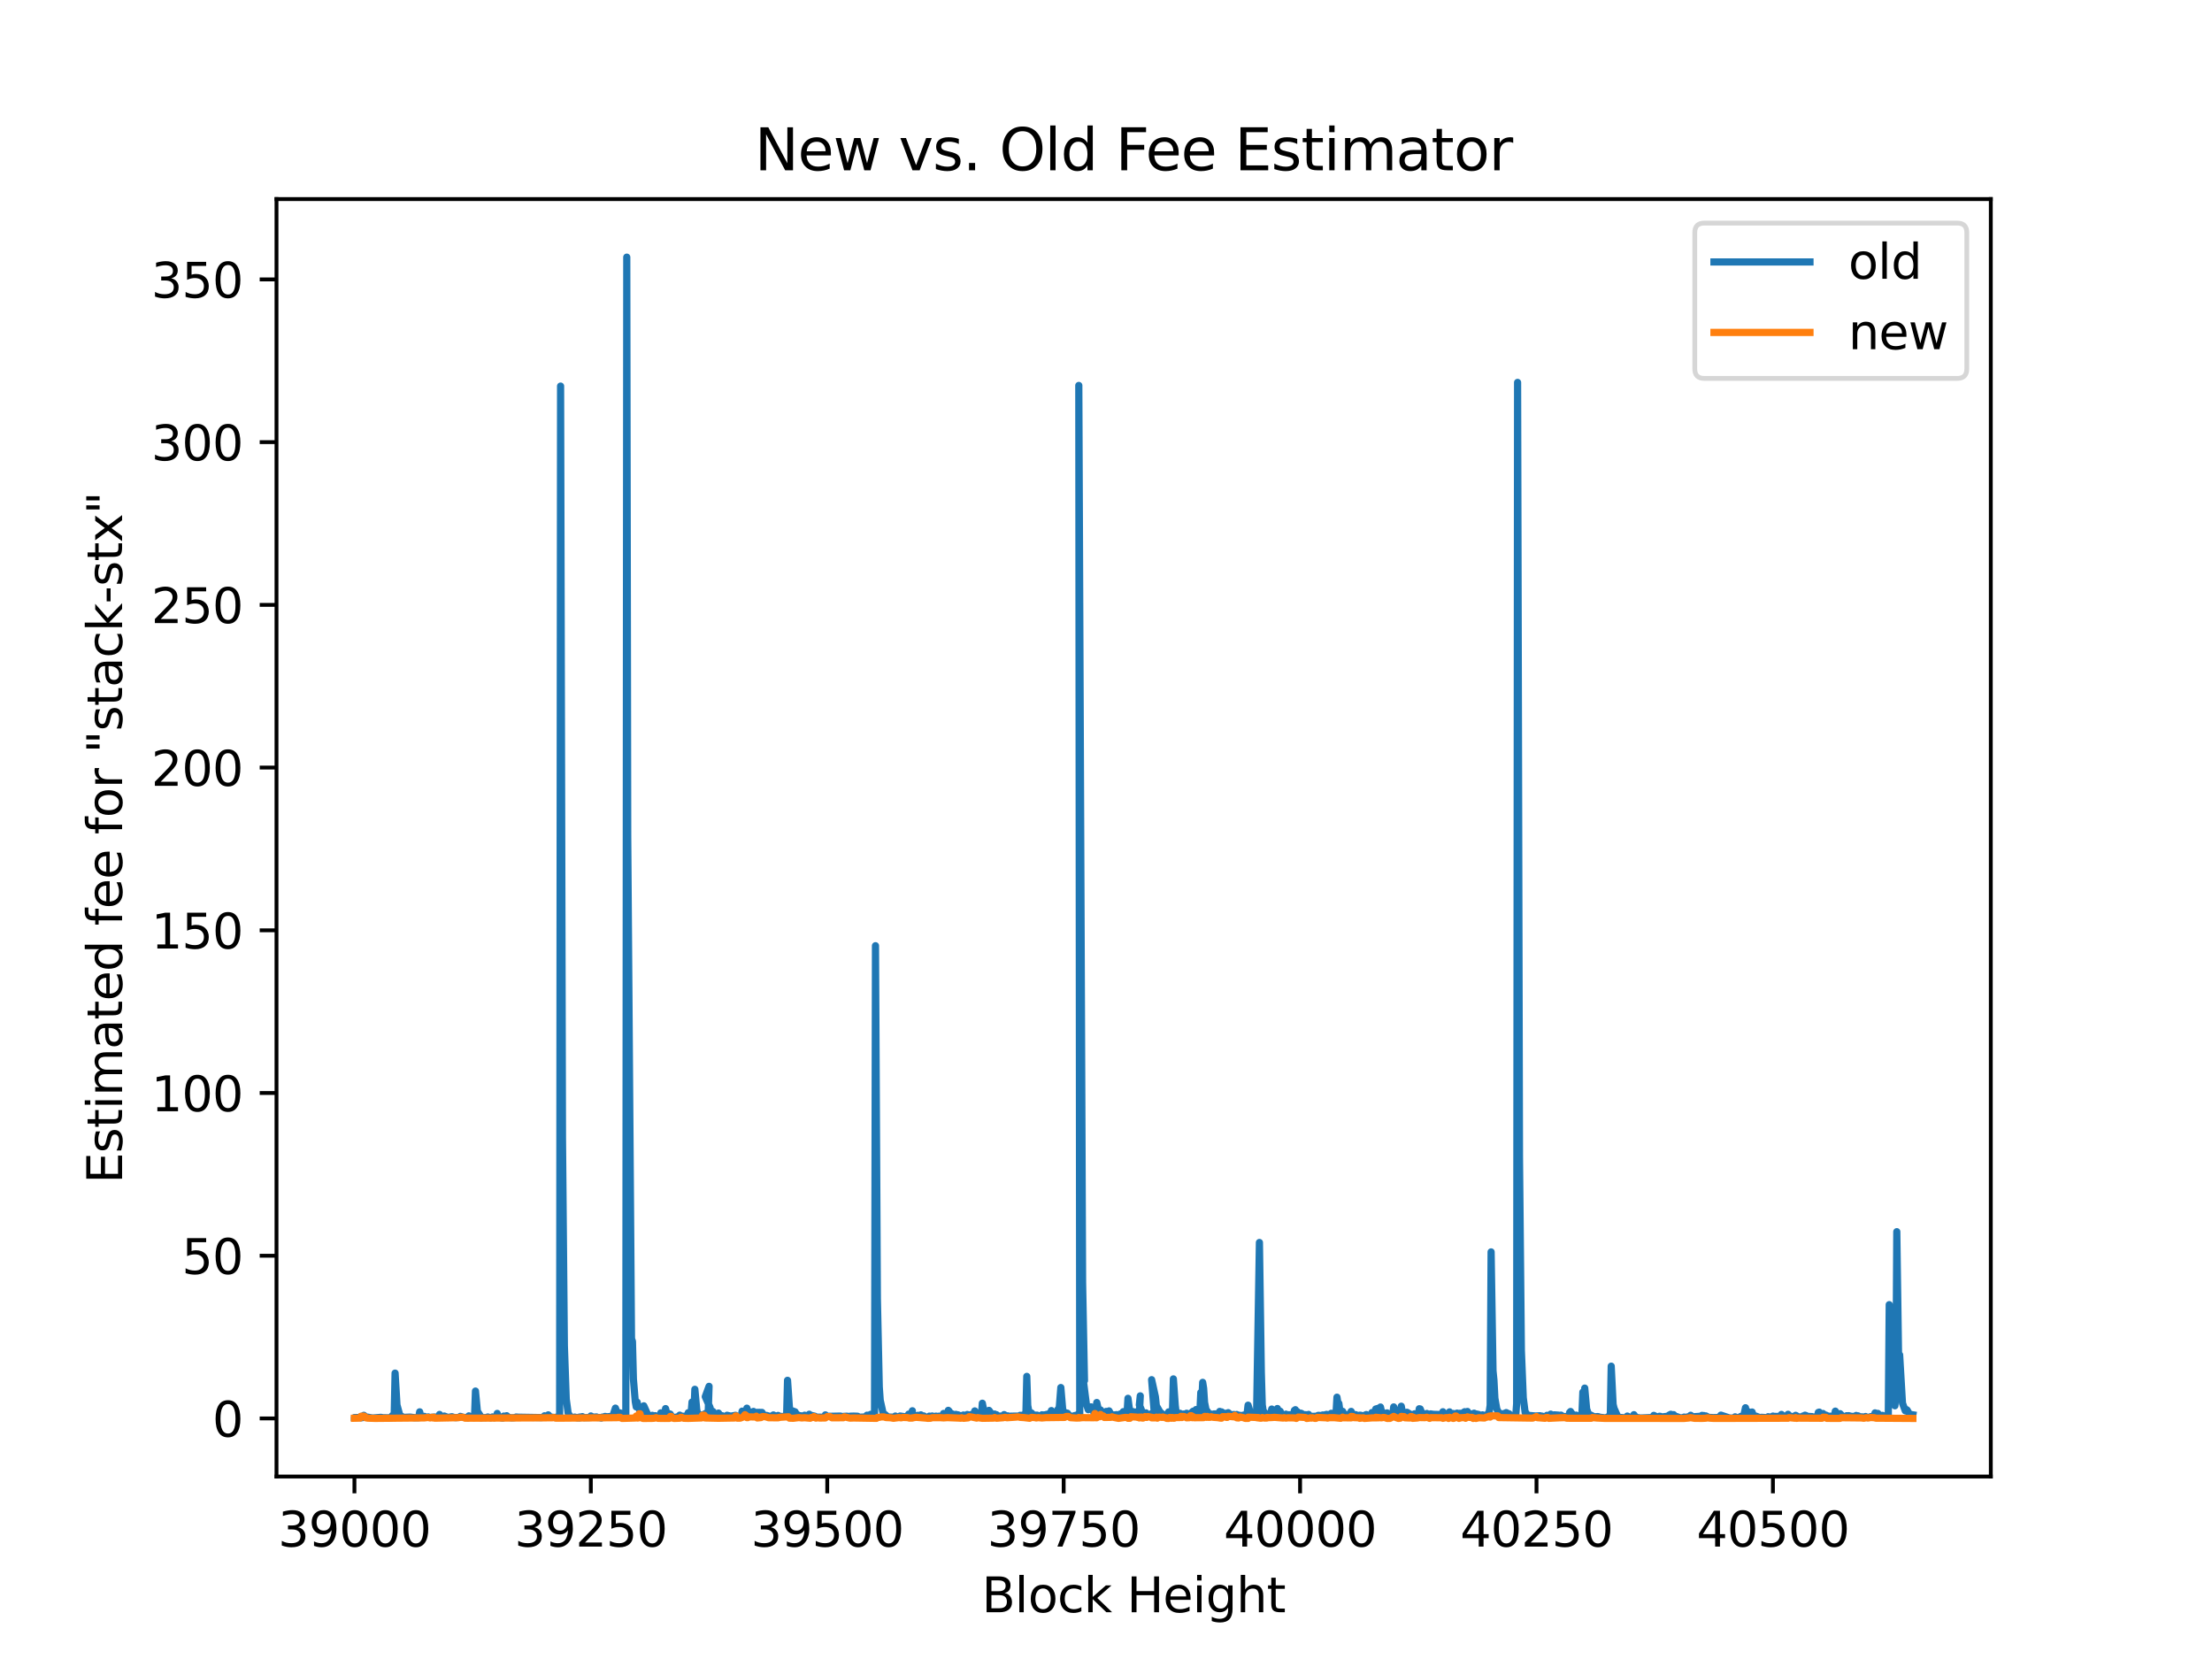 <?xml version="1.0" encoding="utf-8" standalone="no"?>
<!DOCTYPE svg PUBLIC "-//W3C//DTD SVG 1.1//EN"
  "http://www.w3.org/Graphics/SVG/1.1/DTD/svg11.dtd">
<svg height="345.6pt" version="1.1" viewBox="0 0 460.8 345.6" width="460.8pt" xmlns="http://www.w3.org/2000/svg" xmlns:xlink="http://www.w3.org/1999/xlink">
 <defs>
  <style type="text/css">*{stroke-linecap:butt;stroke-linejoin:round;}</style>
 </defs>
 <g id="figure_1">
  <g id="patch_1">
   <path d="M 0 345.6 
L 460.8 345.6 
L 460.8 0 
L 0 0 
z
" style="fill:#ffffff;"/>
  </g>
  <g id="axes_1">
   <g id="patch_2">
    <path d="M 57.6 307.584 
L 414.72 307.584 
L 414.72 41.472 
L 57.6 41.472 
z
" style="fill:#ffffff;"/>
   </g>
   <g id="matplotlib.axis_1">
    <g id="xtick_1">
     <g id="line2d_1">
      <defs>
       <path d="M 0 0 
L 0 3.5 
" id="md1462bf2f8" style="stroke:#000000;stroke-width:0.8;"/>
      </defs>
      <g>
       <use style="stroke:#000000;stroke-width:0.8;" x="73.833" xlink:href="#md1462bf2f8" y="307.584"/>
      </g>
     </g>
     <g id="text_1">
      <!-- 39000 -->
      <g transform="translate(57.926 322.182)scale(0.1 -0.1)">
       <defs>
        <path d="M 2597 2516 
Q 3050 2419 3304 2112 
Q 3559 1806 3559 1356 
Q 3559 666 3084 287 
Q 2609 -91 1734 -91 
Q 1441 -91 1130 -33 
Q 819 25 488 141 
L 488 750 
Q 750 597 1062 519 
Q 1375 441 1716 441 
Q 2309 441 2620 675 
Q 2931 909 2931 1356 
Q 2931 1769 2642 2001 
Q 2353 2234 1838 2234 
L 1294 2234 
L 1294 2753 
L 1863 2753 
Q 2328 2753 2575 2939 
Q 2822 3125 2822 3475 
Q 2822 3834 2567 4026 
Q 2313 4219 1838 4219 
Q 1578 4219 1281 4162 
Q 984 4106 628 3988 
L 628 4550 
Q 988 4650 1302 4700 
Q 1616 4750 1894 4750 
Q 2613 4750 3031 4423 
Q 3450 4097 3450 3541 
Q 3450 3153 3228 2886 
Q 3006 2619 2597 2516 
z
" id="DejaVuSans-33" transform="scale(0.016)"/>
        <path d="M 703 97 
L 703 672 
Q 941 559 1184 500 
Q 1428 441 1663 441 
Q 2288 441 2617 861 
Q 2947 1281 2994 2138 
Q 2813 1869 2534 1725 
Q 2256 1581 1919 1581 
Q 1219 1581 811 2004 
Q 403 2428 403 3163 
Q 403 3881 828 4315 
Q 1253 4750 1959 4750 
Q 2769 4750 3195 4129 
Q 3622 3509 3622 2328 
Q 3622 1225 3098 567 
Q 2575 -91 1691 -91 
Q 1453 -91 1209 -44 
Q 966 3 703 97 
z
M 1959 2075 
Q 2384 2075 2632 2365 
Q 2881 2656 2881 3163 
Q 2881 3666 2632 3958 
Q 2384 4250 1959 4250 
Q 1534 4250 1286 3958 
Q 1038 3666 1038 3163 
Q 1038 2656 1286 2365 
Q 1534 2075 1959 2075 
z
" id="DejaVuSans-39" transform="scale(0.016)"/>
        <path d="M 2034 4250 
Q 1547 4250 1301 3770 
Q 1056 3291 1056 2328 
Q 1056 1369 1301 889 
Q 1547 409 2034 409 
Q 2525 409 2770 889 
Q 3016 1369 3016 2328 
Q 3016 3291 2770 3770 
Q 2525 4250 2034 4250 
z
M 2034 4750 
Q 2819 4750 3233 4129 
Q 3647 3509 3647 2328 
Q 3647 1150 3233 529 
Q 2819 -91 2034 -91 
Q 1250 -91 836 529 
Q 422 1150 422 2328 
Q 422 3509 836 4129 
Q 1250 4750 2034 4750 
z
" id="DejaVuSans-30" transform="scale(0.016)"/>
       </defs>
       <use xlink:href="#DejaVuSans-33"/>
       <use x="63.623" xlink:href="#DejaVuSans-39"/>
       <use x="127.246" xlink:href="#DejaVuSans-30"/>
       <use x="190.869" xlink:href="#DejaVuSans-30"/>
       <use x="254.492" xlink:href="#DejaVuSans-30"/>
      </g>
     </g>
    </g>
    <g id="xtick_2">
     <g id="line2d_2">
      <g>
       <use style="stroke:#000000;stroke-width:0.8;" x="123.083" xlink:href="#md1462bf2f8" y="307.584"/>
      </g>
     </g>
     <g id="text_2">
      <!-- 39250 -->
      <g transform="translate(107.176 322.182)scale(0.1 -0.1)">
       <defs>
        <path d="M 1228 531 
L 3431 531 
L 3431 0 
L 469 0 
L 469 531 
Q 828 903 1448 1529 
Q 2069 2156 2228 2338 
Q 2531 2678 2651 2914 
Q 2772 3150 2772 3378 
Q 2772 3750 2511 3984 
Q 2250 4219 1831 4219 
Q 1534 4219 1204 4116 
Q 875 4013 500 3803 
L 500 4441 
Q 881 4594 1212 4672 
Q 1544 4750 1819 4750 
Q 2544 4750 2975 4387 
Q 3406 4025 3406 3419 
Q 3406 3131 3298 2873 
Q 3191 2616 2906 2266 
Q 2828 2175 2409 1742 
Q 1991 1309 1228 531 
z
" id="DejaVuSans-32" transform="scale(0.016)"/>
        <path d="M 691 4666 
L 3169 4666 
L 3169 4134 
L 1269 4134 
L 1269 2991 
Q 1406 3038 1543 3061 
Q 1681 3084 1819 3084 
Q 2600 3084 3056 2656 
Q 3513 2228 3513 1497 
Q 3513 744 3044 326 
Q 2575 -91 1722 -91 
Q 1428 -91 1123 -41 
Q 819 9 494 109 
L 494 744 
Q 775 591 1075 516 
Q 1375 441 1709 441 
Q 2250 441 2565 725 
Q 2881 1009 2881 1497 
Q 2881 1984 2565 2268 
Q 2250 2553 1709 2553 
Q 1456 2553 1204 2497 
Q 953 2441 691 2322 
L 691 4666 
z
" id="DejaVuSans-35" transform="scale(0.016)"/>
       </defs>
       <use xlink:href="#DejaVuSans-33"/>
       <use x="63.623" xlink:href="#DejaVuSans-39"/>
       <use x="127.246" xlink:href="#DejaVuSans-32"/>
       <use x="190.869" xlink:href="#DejaVuSans-35"/>
       <use x="254.492" xlink:href="#DejaVuSans-30"/>
      </g>
     </g>
    </g>
    <g id="xtick_3">
     <g id="line2d_3">
      <g>
       <use style="stroke:#000000;stroke-width:0.8;" x="172.332" xlink:href="#md1462bf2f8" y="307.584"/>
      </g>
     </g>
     <g id="text_3">
      <!-- 39500 -->
      <g transform="translate(156.426 322.182)scale(0.1 -0.1)">
       <use xlink:href="#DejaVuSans-33"/>
       <use x="63.623" xlink:href="#DejaVuSans-39"/>
       <use x="127.246" xlink:href="#DejaVuSans-35"/>
       <use x="190.869" xlink:href="#DejaVuSans-30"/>
       <use x="254.492" xlink:href="#DejaVuSans-30"/>
      </g>
     </g>
    </g>
    <g id="xtick_4">
     <g id="line2d_4">
      <g>
       <use style="stroke:#000000;stroke-width:0.8;" x="221.582" xlink:href="#md1462bf2f8" y="307.584"/>
      </g>
     </g>
     <g id="text_4">
      <!-- 39750 -->
      <g transform="translate(205.676 322.182)scale(0.1 -0.1)">
       <defs>
        <path d="M 525 4666 
L 3525 4666 
L 3525 4397 
L 1831 0 
L 1172 0 
L 2766 4134 
L 525 4134 
L 525 4666 
z
" id="DejaVuSans-37" transform="scale(0.016)"/>
       </defs>
       <use xlink:href="#DejaVuSans-33"/>
       <use x="63.623" xlink:href="#DejaVuSans-39"/>
       <use x="127.246" xlink:href="#DejaVuSans-37"/>
       <use x="190.869" xlink:href="#DejaVuSans-35"/>
       <use x="254.492" xlink:href="#DejaVuSans-30"/>
      </g>
     </g>
    </g>
    <g id="xtick_5">
     <g id="line2d_5">
      <g>
       <use style="stroke:#000000;stroke-width:0.8;" x="270.832" xlink:href="#md1462bf2f8" y="307.584"/>
      </g>
     </g>
     <g id="text_5">
      <!-- 40000 -->
      <g transform="translate(254.926 322.182)scale(0.1 -0.1)">
       <defs>
        <path d="M 2419 4116 
L 825 1625 
L 2419 1625 
L 2419 4116 
z
M 2253 4666 
L 3047 4666 
L 3047 1625 
L 3713 1625 
L 3713 1100 
L 3047 1100 
L 3047 0 
L 2419 0 
L 2419 1100 
L 313 1100 
L 313 1709 
L 2253 4666 
z
" id="DejaVuSans-34" transform="scale(0.016)"/>
       </defs>
       <use xlink:href="#DejaVuSans-34"/>
       <use x="63.623" xlink:href="#DejaVuSans-30"/>
       <use x="127.246" xlink:href="#DejaVuSans-30"/>
       <use x="190.869" xlink:href="#DejaVuSans-30"/>
       <use x="254.492" xlink:href="#DejaVuSans-30"/>
      </g>
     </g>
    </g>
    <g id="xtick_6">
     <g id="line2d_6">
      <g>
       <use style="stroke:#000000;stroke-width:0.8;" x="320.082" xlink:href="#md1462bf2f8" y="307.584"/>
      </g>
     </g>
     <g id="text_6">
      <!-- 40250 -->
      <g transform="translate(304.175 322.182)scale(0.1 -0.1)">
       <use xlink:href="#DejaVuSans-34"/>
       <use x="63.623" xlink:href="#DejaVuSans-30"/>
       <use x="127.246" xlink:href="#DejaVuSans-32"/>
       <use x="190.869" xlink:href="#DejaVuSans-35"/>
       <use x="254.492" xlink:href="#DejaVuSans-30"/>
      </g>
     </g>
    </g>
    <g id="xtick_7">
     <g id="line2d_7">
      <g>
       <use style="stroke:#000000;stroke-width:0.8;" x="369.331" xlink:href="#md1462bf2f8" y="307.584"/>
      </g>
     </g>
     <g id="text_7">
      <!-- 40500 -->
      <g transform="translate(353.425 322.182)scale(0.1 -0.1)">
       <use xlink:href="#DejaVuSans-34"/>
       <use x="63.623" xlink:href="#DejaVuSans-30"/>
       <use x="127.246" xlink:href="#DejaVuSans-35"/>
       <use x="190.869" xlink:href="#DejaVuSans-30"/>
       <use x="254.492" xlink:href="#DejaVuSans-30"/>
      </g>
     </g>
    </g>
    <g id="text_8">
     <!-- Block Height -->
     <g transform="translate(204.519 335.861)scale(0.1 -0.1)">
      <defs>
       <path d="M 1259 2228 
L 1259 519 
L 2272 519 
Q 2781 519 3026 730 
Q 3272 941 3272 1375 
Q 3272 1813 3026 2020 
Q 2781 2228 2272 2228 
L 1259 2228 
z
M 1259 4147 
L 1259 2741 
L 2194 2741 
Q 2656 2741 2882 2914 
Q 3109 3088 3109 3444 
Q 3109 3797 2882 3972 
Q 2656 4147 2194 4147 
L 1259 4147 
z
M 628 4666 
L 2241 4666 
Q 2963 4666 3353 4366 
Q 3744 4066 3744 3513 
Q 3744 3084 3544 2831 
Q 3344 2578 2956 2516 
Q 3422 2416 3680 2098 
Q 3938 1781 3938 1306 
Q 3938 681 3513 340 
Q 3088 0 2303 0 
L 628 0 
L 628 4666 
z
" id="DejaVuSans-42" transform="scale(0.016)"/>
       <path d="M 603 4863 
L 1178 4863 
L 1178 0 
L 603 0 
L 603 4863 
z
" id="DejaVuSans-6c" transform="scale(0.016)"/>
       <path d="M 1959 3097 
Q 1497 3097 1228 2736 
Q 959 2375 959 1747 
Q 959 1119 1226 758 
Q 1494 397 1959 397 
Q 2419 397 2687 759 
Q 2956 1122 2956 1747 
Q 2956 2369 2687 2733 
Q 2419 3097 1959 3097 
z
M 1959 3584 
Q 2709 3584 3137 3096 
Q 3566 2609 3566 1747 
Q 3566 888 3137 398 
Q 2709 -91 1959 -91 
Q 1206 -91 779 398 
Q 353 888 353 1747 
Q 353 2609 779 3096 
Q 1206 3584 1959 3584 
z
" id="DejaVuSans-6f" transform="scale(0.016)"/>
       <path d="M 3122 3366 
L 3122 2828 
Q 2878 2963 2633 3030 
Q 2388 3097 2138 3097 
Q 1578 3097 1268 2742 
Q 959 2388 959 1747 
Q 959 1106 1268 751 
Q 1578 397 2138 397 
Q 2388 397 2633 464 
Q 2878 531 3122 666 
L 3122 134 
Q 2881 22 2623 -34 
Q 2366 -91 2075 -91 
Q 1284 -91 818 406 
Q 353 903 353 1747 
Q 353 2603 823 3093 
Q 1294 3584 2113 3584 
Q 2378 3584 2631 3529 
Q 2884 3475 3122 3366 
z
" id="DejaVuSans-63" transform="scale(0.016)"/>
       <path d="M 581 4863 
L 1159 4863 
L 1159 1991 
L 2875 3500 
L 3609 3500 
L 1753 1863 
L 3688 0 
L 2938 0 
L 1159 1709 
L 1159 0 
L 581 0 
L 581 4863 
z
" id="DejaVuSans-6b" transform="scale(0.016)"/>
       <path id="DejaVuSans-20" transform="scale(0.016)"/>
       <path d="M 628 4666 
L 1259 4666 
L 1259 2753 
L 3553 2753 
L 3553 4666 
L 4184 4666 
L 4184 0 
L 3553 0 
L 3553 2222 
L 1259 2222 
L 1259 0 
L 628 0 
L 628 4666 
z
" id="DejaVuSans-48" transform="scale(0.016)"/>
       <path d="M 3597 1894 
L 3597 1613 
L 953 1613 
Q 991 1019 1311 708 
Q 1631 397 2203 397 
Q 2534 397 2845 478 
Q 3156 559 3463 722 
L 3463 178 
Q 3153 47 2828 -22 
Q 2503 -91 2169 -91 
Q 1331 -91 842 396 
Q 353 884 353 1716 
Q 353 2575 817 3079 
Q 1281 3584 2069 3584 
Q 2775 3584 3186 3129 
Q 3597 2675 3597 1894 
z
M 3022 2063 
Q 3016 2534 2758 2815 
Q 2500 3097 2075 3097 
Q 1594 3097 1305 2825 
Q 1016 2553 972 2059 
L 3022 2063 
z
" id="DejaVuSans-65" transform="scale(0.016)"/>
       <path d="M 603 3500 
L 1178 3500 
L 1178 0 
L 603 0 
L 603 3500 
z
M 603 4863 
L 1178 4863 
L 1178 4134 
L 603 4134 
L 603 4863 
z
" id="DejaVuSans-69" transform="scale(0.016)"/>
       <path d="M 2906 1791 
Q 2906 2416 2648 2759 
Q 2391 3103 1925 3103 
Q 1463 3103 1205 2759 
Q 947 2416 947 1791 
Q 947 1169 1205 825 
Q 1463 481 1925 481 
Q 2391 481 2648 825 
Q 2906 1169 2906 1791 
z
M 3481 434 
Q 3481 -459 3084 -895 
Q 2688 -1331 1869 -1331 
Q 1566 -1331 1297 -1286 
Q 1028 -1241 775 -1147 
L 775 -588 
Q 1028 -725 1275 -790 
Q 1522 -856 1778 -856 
Q 2344 -856 2625 -561 
Q 2906 -266 2906 331 
L 2906 616 
Q 2728 306 2450 153 
Q 2172 0 1784 0 
Q 1141 0 747 490 
Q 353 981 353 1791 
Q 353 2603 747 3093 
Q 1141 3584 1784 3584 
Q 2172 3584 2450 3431 
Q 2728 3278 2906 2969 
L 2906 3500 
L 3481 3500 
L 3481 434 
z
" id="DejaVuSans-67" transform="scale(0.016)"/>
       <path d="M 3513 2113 
L 3513 0 
L 2938 0 
L 2938 2094 
Q 2938 2591 2744 2837 
Q 2550 3084 2163 3084 
Q 1697 3084 1428 2787 
Q 1159 2491 1159 1978 
L 1159 0 
L 581 0 
L 581 4863 
L 1159 4863 
L 1159 2956 
Q 1366 3272 1645 3428 
Q 1925 3584 2291 3584 
Q 2894 3584 3203 3211 
Q 3513 2838 3513 2113 
z
" id="DejaVuSans-68" transform="scale(0.016)"/>
       <path d="M 1172 4494 
L 1172 3500 
L 2356 3500 
L 2356 3053 
L 1172 3053 
L 1172 1153 
Q 1172 725 1289 603 
Q 1406 481 1766 481 
L 2356 481 
L 2356 0 
L 1766 0 
Q 1100 0 847 248 
Q 594 497 594 1153 
L 594 3053 
L 172 3053 
L 172 3500 
L 594 3500 
L 594 4494 
L 1172 4494 
z
" id="DejaVuSans-74" transform="scale(0.016)"/>
      </defs>
      <use xlink:href="#DejaVuSans-42"/>
      <use x="68.604" xlink:href="#DejaVuSans-6c"/>
      <use x="96.387" xlink:href="#DejaVuSans-6f"/>
      <use x="157.568" xlink:href="#DejaVuSans-63"/>
      <use x="212.549" xlink:href="#DejaVuSans-6b"/>
      <use x="270.459" xlink:href="#DejaVuSans-20"/>
      <use x="302.246" xlink:href="#DejaVuSans-48"/>
      <use x="377.441" xlink:href="#DejaVuSans-65"/>
      <use x="438.965" xlink:href="#DejaVuSans-69"/>
      <use x="466.748" xlink:href="#DejaVuSans-67"/>
      <use x="530.225" xlink:href="#DejaVuSans-68"/>
      <use x="593.604" xlink:href="#DejaVuSans-74"/>
     </g>
    </g>
   </g>
   <g id="matplotlib.axis_2">
    <g id="ytick_1">
     <g id="line2d_8">
      <defs>
       <path d="M 0 0 
L -3.5 0 
" id="m29eb955ccf" style="stroke:#000000;stroke-width:0.8;"/>
      </defs>
      <g>
       <use style="stroke:#000000;stroke-width:0.8;" x="57.6" xlink:href="#m29eb955ccf" y="295.488"/>
      </g>
     </g>
     <g id="text_9">
      <!-- 0 -->
      <g transform="translate(44.237 299.287)scale(0.1 -0.1)">
       <use xlink:href="#DejaVuSans-30"/>
      </g>
     </g>
    </g>
    <g id="ytick_2">
     <g id="line2d_9">
      <g>
       <use style="stroke:#000000;stroke-width:0.8;" x="57.6" xlink:href="#m29eb955ccf" y="261.591"/>
      </g>
     </g>
     <g id="text_10">
      <!-- 50 -->
      <g transform="translate(37.875 265.39)scale(0.1 -0.1)">
       <use xlink:href="#DejaVuSans-35"/>
       <use x="63.623" xlink:href="#DejaVuSans-30"/>
      </g>
     </g>
    </g>
    <g id="ytick_3">
     <g id="line2d_10">
      <g>
       <use style="stroke:#000000;stroke-width:0.8;" x="57.6" xlink:href="#m29eb955ccf" y="227.694"/>
      </g>
     </g>
     <g id="text_11">
      <!-- 100 -->
      <g transform="translate(31.512 231.493)scale(0.1 -0.1)">
       <defs>
        <path d="M 794 531 
L 1825 531 
L 1825 4091 
L 703 3866 
L 703 4441 
L 1819 4666 
L 2450 4666 
L 2450 531 
L 3481 531 
L 3481 0 
L 794 0 
L 794 531 
z
" id="DejaVuSans-31" transform="scale(0.016)"/>
       </defs>
       <use xlink:href="#DejaVuSans-31"/>
       <use x="63.623" xlink:href="#DejaVuSans-30"/>
       <use x="127.246" xlink:href="#DejaVuSans-30"/>
      </g>
     </g>
    </g>
    <g id="ytick_4">
     <g id="line2d_11">
      <g>
       <use style="stroke:#000000;stroke-width:0.8;" x="57.6" xlink:href="#m29eb955ccf" y="193.797"/>
      </g>
     </g>
     <g id="text_12">
      <!-- 150 -->
      <g transform="translate(31.512 197.596)scale(0.1 -0.1)">
       <use xlink:href="#DejaVuSans-31"/>
       <use x="63.623" xlink:href="#DejaVuSans-35"/>
       <use x="127.246" xlink:href="#DejaVuSans-30"/>
      </g>
     </g>
    </g>
    <g id="ytick_5">
     <g id="line2d_12">
      <g>
       <use style="stroke:#000000;stroke-width:0.8;" x="57.6" xlink:href="#m29eb955ccf" y="159.9"/>
      </g>
     </g>
     <g id="text_13">
      <!-- 200 -->
      <g transform="translate(31.512 163.699)scale(0.1 -0.1)">
       <use xlink:href="#DejaVuSans-32"/>
       <use x="63.623" xlink:href="#DejaVuSans-30"/>
       <use x="127.246" xlink:href="#DejaVuSans-30"/>
      </g>
     </g>
    </g>
    <g id="ytick_6">
     <g id="line2d_13">
      <g>
       <use style="stroke:#000000;stroke-width:0.8;" x="57.6" xlink:href="#m29eb955ccf" y="126.002"/>
      </g>
     </g>
     <g id="text_14">
      <!-- 250 -->
      <g transform="translate(31.512 129.802)scale(0.1 -0.1)">
       <use xlink:href="#DejaVuSans-32"/>
       <use x="63.623" xlink:href="#DejaVuSans-35"/>
       <use x="127.246" xlink:href="#DejaVuSans-30"/>
      </g>
     </g>
    </g>
    <g id="ytick_7">
     <g id="line2d_14">
      <g>
       <use style="stroke:#000000;stroke-width:0.8;" x="57.6" xlink:href="#m29eb955ccf" y="92.105"/>
      </g>
     </g>
     <g id="text_15">
      <!-- 300 -->
      <g transform="translate(31.512 95.904)scale(0.1 -0.1)">
       <use xlink:href="#DejaVuSans-33"/>
       <use x="63.623" xlink:href="#DejaVuSans-30"/>
       <use x="127.246" xlink:href="#DejaVuSans-30"/>
      </g>
     </g>
    </g>
    <g id="ytick_8">
     <g id="line2d_15">
      <g>
       <use style="stroke:#000000;stroke-width:0.8;" x="57.6" xlink:href="#m29eb955ccf" y="58.208"/>
      </g>
     </g>
     <g id="text_16">
      <!-- 350 -->
      <g transform="translate(31.512 62.007)scale(0.1 -0.1)">
       <use xlink:href="#DejaVuSans-33"/>
       <use x="63.623" xlink:href="#DejaVuSans-35"/>
       <use x="127.246" xlink:href="#DejaVuSans-30"/>
      </g>
     </g>
    </g>
    <g id="text_17">
     <!-- Estimated fee for "stack-stx" -->
     <g transform="translate(25.433 246.544)rotate(-90)scale(0.1 -0.1)">
      <defs>
       <path d="M 628 4666 
L 3578 4666 
L 3578 4134 
L 1259 4134 
L 1259 2753 
L 3481 2753 
L 3481 2222 
L 1259 2222 
L 1259 531 
L 3634 531 
L 3634 0 
L 628 0 
L 628 4666 
z
" id="DejaVuSans-45" transform="scale(0.016)"/>
       <path d="M 2834 3397 
L 2834 2853 
Q 2591 2978 2328 3040 
Q 2066 3103 1784 3103 
Q 1356 3103 1142 2972 
Q 928 2841 928 2578 
Q 928 2378 1081 2264 
Q 1234 2150 1697 2047 
L 1894 2003 
Q 2506 1872 2764 1633 
Q 3022 1394 3022 966 
Q 3022 478 2636 193 
Q 2250 -91 1575 -91 
Q 1294 -91 989 -36 
Q 684 19 347 128 
L 347 722 
Q 666 556 975 473 
Q 1284 391 1588 391 
Q 1994 391 2212 530 
Q 2431 669 2431 922 
Q 2431 1156 2273 1281 
Q 2116 1406 1581 1522 
L 1381 1569 
Q 847 1681 609 1914 
Q 372 2147 372 2553 
Q 372 3047 722 3315 
Q 1072 3584 1716 3584 
Q 2034 3584 2315 3537 
Q 2597 3491 2834 3397 
z
" id="DejaVuSans-73" transform="scale(0.016)"/>
       <path d="M 3328 2828 
Q 3544 3216 3844 3400 
Q 4144 3584 4550 3584 
Q 5097 3584 5394 3201 
Q 5691 2819 5691 2113 
L 5691 0 
L 5113 0 
L 5113 2094 
Q 5113 2597 4934 2840 
Q 4756 3084 4391 3084 
Q 3944 3084 3684 2787 
Q 3425 2491 3425 1978 
L 3425 0 
L 2847 0 
L 2847 2094 
Q 2847 2600 2669 2842 
Q 2491 3084 2119 3084 
Q 1678 3084 1418 2786 
Q 1159 2488 1159 1978 
L 1159 0 
L 581 0 
L 581 3500 
L 1159 3500 
L 1159 2956 
Q 1356 3278 1631 3431 
Q 1906 3584 2284 3584 
Q 2666 3584 2933 3390 
Q 3200 3197 3328 2828 
z
" id="DejaVuSans-6d" transform="scale(0.016)"/>
       <path d="M 2194 1759 
Q 1497 1759 1228 1600 
Q 959 1441 959 1056 
Q 959 750 1161 570 
Q 1363 391 1709 391 
Q 2188 391 2477 730 
Q 2766 1069 2766 1631 
L 2766 1759 
L 2194 1759 
z
M 3341 1997 
L 3341 0 
L 2766 0 
L 2766 531 
Q 2569 213 2275 61 
Q 1981 -91 1556 -91 
Q 1019 -91 701 211 
Q 384 513 384 1019 
Q 384 1609 779 1909 
Q 1175 2209 1959 2209 
L 2766 2209 
L 2766 2266 
Q 2766 2663 2505 2880 
Q 2244 3097 1772 3097 
Q 1472 3097 1187 3025 
Q 903 2953 641 2809 
L 641 3341 
Q 956 3463 1253 3523 
Q 1550 3584 1831 3584 
Q 2591 3584 2966 3190 
Q 3341 2797 3341 1997 
z
" id="DejaVuSans-61" transform="scale(0.016)"/>
       <path d="M 2906 2969 
L 2906 4863 
L 3481 4863 
L 3481 0 
L 2906 0 
L 2906 525 
Q 2725 213 2448 61 
Q 2172 -91 1784 -91 
Q 1150 -91 751 415 
Q 353 922 353 1747 
Q 353 2572 751 3078 
Q 1150 3584 1784 3584 
Q 2172 3584 2448 3432 
Q 2725 3281 2906 2969 
z
M 947 1747 
Q 947 1113 1208 752 
Q 1469 391 1925 391 
Q 2381 391 2643 752 
Q 2906 1113 2906 1747 
Q 2906 2381 2643 2742 
Q 2381 3103 1925 3103 
Q 1469 3103 1208 2742 
Q 947 2381 947 1747 
z
" id="DejaVuSans-64" transform="scale(0.016)"/>
       <path d="M 2375 4863 
L 2375 4384 
L 1825 4384 
Q 1516 4384 1395 4259 
Q 1275 4134 1275 3809 
L 1275 3500 
L 2222 3500 
L 2222 3053 
L 1275 3053 
L 1275 0 
L 697 0 
L 697 3053 
L 147 3053 
L 147 3500 
L 697 3500 
L 697 3744 
Q 697 4328 969 4595 
Q 1241 4863 1831 4863 
L 2375 4863 
z
" id="DejaVuSans-66" transform="scale(0.016)"/>
       <path d="M 2631 2963 
Q 2534 3019 2420 3045 
Q 2306 3072 2169 3072 
Q 1681 3072 1420 2755 
Q 1159 2438 1159 1844 
L 1159 0 
L 581 0 
L 581 3500 
L 1159 3500 
L 1159 2956 
Q 1341 3275 1631 3429 
Q 1922 3584 2338 3584 
Q 2397 3584 2469 3576 
Q 2541 3569 2628 3553 
L 2631 2963 
z
" id="DejaVuSans-72" transform="scale(0.016)"/>
       <path d="M 1147 4666 
L 1147 2931 
L 616 2931 
L 616 4666 
L 1147 4666 
z
M 2328 4666 
L 2328 2931 
L 1797 2931 
L 1797 4666 
L 2328 4666 
z
" id="DejaVuSans-22" transform="scale(0.016)"/>
       <path d="M 313 2009 
L 1997 2009 
L 1997 1497 
L 313 1497 
L 313 2009 
z
" id="DejaVuSans-2d" transform="scale(0.016)"/>
       <path d="M 3513 3500 
L 2247 1797 
L 3578 0 
L 2900 0 
L 1881 1375 
L 863 0 
L 184 0 
L 1544 1831 
L 300 3500 
L 978 3500 
L 1906 2253 
L 2834 3500 
L 3513 3500 
z
" id="DejaVuSans-78" transform="scale(0.016)"/>
      </defs>
      <use xlink:href="#DejaVuSans-45"/>
      <use x="63.184" xlink:href="#DejaVuSans-73"/>
      <use x="115.283" xlink:href="#DejaVuSans-74"/>
      <use x="154.492" xlink:href="#DejaVuSans-69"/>
      <use x="182.275" xlink:href="#DejaVuSans-6d"/>
      <use x="279.688" xlink:href="#DejaVuSans-61"/>
      <use x="340.967" xlink:href="#DejaVuSans-74"/>
      <use x="380.176" xlink:href="#DejaVuSans-65"/>
      <use x="441.699" xlink:href="#DejaVuSans-64"/>
      <use x="505.176" xlink:href="#DejaVuSans-20"/>
      <use x="536.963" xlink:href="#DejaVuSans-66"/>
      <use x="572.168" xlink:href="#DejaVuSans-65"/>
      <use x="633.691" xlink:href="#DejaVuSans-65"/>
      <use x="695.215" xlink:href="#DejaVuSans-20"/>
      <use x="727.002" xlink:href="#DejaVuSans-66"/>
      <use x="762.207" xlink:href="#DejaVuSans-6f"/>
      <use x="823.389" xlink:href="#DejaVuSans-72"/>
      <use x="864.502" xlink:href="#DejaVuSans-20"/>
      <use x="896.289" xlink:href="#DejaVuSans-22"/>
      <use x="942.285" xlink:href="#DejaVuSans-73"/>
      <use x="994.385" xlink:href="#DejaVuSans-74"/>
      <use x="1033.594" xlink:href="#DejaVuSans-61"/>
      <use x="1094.873" xlink:href="#DejaVuSans-63"/>
      <use x="1149.854" xlink:href="#DejaVuSans-6b"/>
      <use x="1207.764" xlink:href="#DejaVuSans-2d"/>
      <use x="1243.848" xlink:href="#DejaVuSans-73"/>
      <use x="1295.947" xlink:href="#DejaVuSans-74"/>
      <use x="1335.156" xlink:href="#DejaVuSans-78"/>
      <use x="1394.336" xlink:href="#DejaVuSans-22"/>
     </g>
    </g>
   </g>
   <g id="line2d_16">
    <path clip-path="url(#p2965c54db3)" d="M 73.833 295.31 
L 73.833 295.303 
L 74.818 295.295 
L 75.212 295.075 
L 75.409 295.267 
L 75.212 295.363 
L 75.606 295.308 
L 75.803 294.832 
L 76.197 295.204 
L 76.591 295.215 
L 77.576 295.403 
L 79.349 295.254 
L 79.743 295.335 
L 81.516 295.37 
L 81.713 294.91 
L 82.107 295.286 
L 82.304 286.043 
L 82.698 292.666 
L 83.289 294.838 
L 84.077 295.264 
L 85.456 295.203 
L 86.441 295.337 
L 87.229 295.319 
L 87.426 294.109 
L 87.623 294.929 
L 88.017 295.109 
L 88.214 295.191 
L 88.411 295.058 
L 88.805 295.271 
L 89.199 295.164 
L 89.593 295.283 
L 90.381 295.196 
L 91.169 295.192 
L 91.366 295.213 
L 91.563 294.652 
L 91.957 295.17 
L 92.154 295.154 
L 92.548 294.985 
L 93.336 295.289 
L 94.124 295.124 
L 94.518 295.26 
L 94.912 295.32 
L 95.7 295.254 
L 95.897 295.053 
L 96.488 295.258 
L 97.276 295.306 
L 97.473 295.368 
L 97.67 294.948 
L 98.064 295.206 
L 98.261 295.156 
L 98.655 295.314 
L 98.852 295.306 
L 99.049 289.785 
L 99.443 293.979 
L 100.231 295.205 
L 100.428 295.277 
L 100.231 295.363 
L 100.428 295.315 
L 101.216 295.326 
L 101.61 295.179 
L 102.201 295.355 
L 102.595 295.171 
L 102.989 295.335 
L 103.383 295.232 
L 103.58 294.445 
L 103.777 294.955 
L 104.171 295.27 
L 104.565 295.409 
L 104.762 295.402 
L 104.959 294.988 
L 105.353 295.21 
L 105.55 294.917 
L 105.944 295.279 
L 106.535 295.355 
L 106.929 295.342 
L 107.323 295.294 
L 107.52 295.186 
L 107.914 295.224 
L 112.839 295.306 
L 113.233 295.234 
L 113.43 294.934 
L 114.021 295.11 
L 114.218 294.742 
L 114.612 295.189 
L 115.597 295.297 
L 116.385 295.086 
L 116.582 295.186 
L 116.779 80.429 
L 117.173 236.993 
L 117.567 280.323 
L 117.961 291.47 
L 118.355 294.401 
L 118.749 295.025 
L 118.946 295.228 
L 119.537 295.259 
L 119.734 295.206 
L 120.128 295.322 
L 120.325 295.363 
L 120.522 295.278 
L 120.719 295.378 
L 120.522 295.249 
L 120.916 295.172 
L 121.113 295.297 
L 121.31 295.107 
L 121.704 295.326 
L 122.886 295.297 
L 123.083 294.966 
L 123.477 295.224 
L 124.265 295.17 
L 124.462 295.295 
L 124.855 295.284 
L 125.249 295.408 
L 125.446 295.214 
L 125.84 295.155 
L 126.037 295.065 
L 126.431 295.136 
L 127.219 295.082 
L 127.416 295.234 
L 127.613 295.139 
L 128.007 295.228 
L 127.613 295.121 
L 128.204 293.333 
L 128.598 294.333 
L 128.795 294.314 
L 128.992 294.659 
L 129.189 294.338 
L 129.583 294.92 
L 129.78 294.788 
L 129.977 294.821 
L 130.174 295.062 
L 130.371 294.893 
L 130.568 53.568 
L 130.765 174.088 
L 131.553 278.871 
L 131.75 279.443 
L 131.947 287.252 
L 132.341 291.995 
L 132.538 293.08 
L 132.735 292.101 
L 132.932 293.212 
L 133.129 293.317 
L 133.523 294.95 
L 133.917 294.655 
L 134.114 292.857 
L 135.099 295.063 
L 135.296 295.066 
L 135.493 294.895 
L 135.69 294.98 
L 135.887 294.836 
L 136.281 295.18 
L 136.478 294.903 
L 136.872 295.289 
L 137.069 295.224 
L 137.266 294.92 
L 137.463 295.071 
L 137.66 294.313 
L 138.054 294.607 
L 138.251 294.907 
L 138.448 294.939 
L 138.645 293.433 
L 138.842 294.164 
L 139.236 294.647 
L 139.433 294.522 
L 139.63 294.584 
L 139.827 295.007 
L 140.024 295.062 
L 140.221 295.232 
L 140.812 295.326 
L 141.009 295.173 
L 141.403 295.18 
L 141.6 294.797 
L 141.797 294.979 
L 141.994 294.979 
L 142.191 295.166 
L 142.585 295.002 
L 142.782 295.16 
L 143.176 295.093 
L 143.373 294.295 
L 143.57 294.725 
L 143.767 294.51 
L 143.964 294.51 
L 144.161 292.064 
L 144.555 294.451 
L 144.752 289.416 
L 145.146 293.694 
L 145.343 294.514 
L 145.54 294.786 
L 146.131 294.892 
L 146.328 294.71 
L 146.525 294.812 
L 146.919 294.465 
L 146.722 294.896 
L 147.116 295.072 
L 147.313 294.822 
L 147.51 294.908 
L 147.707 288.798 
L 146.919 290.958 
L 147.904 293.193 
L 148.101 294.002 
L 148.298 294.319 
L 148.495 294.016 
L 148.889 294.629 
L 149.086 294.488 
L 149.283 294.899 
L 149.48 295.024 
L 149.677 294.366 
L 150.071 294.954 
L 150.465 294.92 
L 150.859 295.287 
L 151.056 295.1 
L 151.253 295.098 
L 151.45 294.826 
L 152.238 295.01 
L 153.223 294.832 
L 153.617 295.264 
L 154.011 295.199 
L 154.208 295.223 
L 154.405 295.032 
L 154.602 293.965 
L 154.799 294.452 
L 154.996 294.277 
L 155.39 294.532 
L 155.587 293.344 
L 155.981 294.345 
L 156.375 294.417 
L 156.572 294.18 
L 156.769 294.266 
L 156.966 294.024 
L 157.36 294.508 
L 157.557 294.476 
L 157.754 294.216 
L 157.951 294.362 
L 158.148 294.215 
L 158.542 294.252 
L 158.148 294.234 
L 158.739 294.232 
L 159.133 294.838 
L 159.33 294.952 
L 159.724 294.863 
L 160.118 294.997 
L 160.512 295.039 
L 160.906 295.224 
L 161.103 294.762 
L 161.891 295.176 
L 162.088 294.86 
L 162.482 295.082 
L 162.285 295.07 
L 163.861 295.07 
L 164.058 287.542 
L 164.452 293.211 
L 164.649 293.99 
L 165.043 294.092 
L 164.649 293.75 
L 165.634 294.111 
L 165.831 294.566 
L 166.028 294.62 
L 166.225 294.975 
L 166.619 294.907 
L 167.21 294.983 
L 167.407 294.973 
L 167.604 294.815 
L 167.998 294.941 
L 168.392 294.962 
L 168.589 294.608 
L 168.786 294.945 
L 168.983 294.843 
L 169.771 295.028 
L 169.968 295.211 
L 171.741 295.238 
L 171.938 294.743 
L 172.332 295.063 
L 172.726 295.04 
L 175.09 294.992 
L 175.287 295.154 
L 175.681 295.062 
L 176.469 295.011 
L 176.666 295.086 
L 177.257 295.013 
L 177.848 295 
L 178.636 295.024 
L 179.03 295.229 
L 180.212 295.177 
L 180.409 295.11 
L 180.606 294.811 
L 180.803 294.962 
L 181.394 294.626 
L 181.591 294.747 
L 181.788 294.687 
L 181.985 294.906 
L 182.182 294.827 
L 182.379 197.009 
L 182.773 270.47 
L 183.167 288.922 
L 183.364 291.684 
L 183.758 293.451 
L 183.955 294.362 
L 184.152 294.645 
L 184.349 294.658 
L 184.94 295.167 
L 185.334 295.196 
L 186.319 295.227 
L 186.516 294.987 
L 186.713 295.109 
L 187.107 295.188 
L 187.501 294.981 
L 188.683 295.153 
L 189.077 295.092 
L 189.274 294.596 
L 189.471 294.929 
L 189.668 294.995 
L 189.865 294.879 
L 190.062 293.889 
L 189.865 294.394 
L 190.456 294.835 
L 190.653 295.045 
L 190.85 295.045 
L 191.047 294.864 
L 191.244 294.839 
L 191.638 295.224 
L 191.835 294.741 
L 192.032 294.983 
L 192.426 294.957 
L 192.82 295.229 
L 193.214 295.332 
L 193.411 295.302 
L 193.214 295.319 
L 193.608 295.003 
L 193.805 295.073 
L 194.199 294.974 
L 194.593 295.132 
L 194.987 295.002 
L 195.184 295.087 
L 195.578 295.018 
L 195.775 295.198 
L 196.169 295.288 
L 196.563 294.445 
L 196.957 294.74 
L 197.154 294.646 
L 197.351 294.715 
L 197.548 293.797 
L 197.745 293.998 
L 197.942 294.618 
L 198.139 294.667 
L 198.336 294.522 
L 198.73 294.722 
L 198.927 294.896 
L 199.124 294.637 
L 199.321 294.81 
L 199.518 294.723 
L 199.715 294.786 
L 200.109 295.13 
L 200.306 294.902 
L 200.503 294.996 
L 200.7 294.773 
L 201.094 294.963 
L 201.291 295.017 
L 201.094 294.942 
L 201.488 294.663 
L 201.882 294.856 
L 202.079 294.735 
L 202.276 294.798 
L 202.473 294.622 
L 202.67 294.947 
L 202.867 294.938 
L 203.064 293.919 
L 203.458 294.608 
L 203.655 294.663 
L 203.852 294.52 
L 204.049 294.921 
L 204.246 294.702 
L 204.443 294.954 
L 204.64 292.316 
L 205.034 294.322 
L 205.231 294.831 
L 205.428 294.307 
L 206.019 294.79 
L 206.216 294.065 
L 206.019 293.809 
L 206.807 294.894 
L 207.201 294.568 
L 207.398 294.718 
L 207.595 294.714 
L 207.989 295.142 
L 208.186 295.003 
L 208.974 294.986 
L 209.171 294.682 
L 209.762 295.041 
L 209.959 294.95 
L 210.156 295.118 
L 210.55 295.01 
L 212.323 294.992 
L 212.52 294.833 
L 212.717 295.013 
L 213.111 294.768 
L 213.702 295.154 
L 213.899 286.725 
L 214.096 292.801 
L 214.293 293.825 
L 214.49 294.247 
L 214.884 294.346 
L 215.278 294.811 
L 216.066 294.802 
L 216.263 295.049 
L 216.46 295.078 
L 216.854 295.271 
L 217.051 294.728 
L 217.248 294.991 
L 217.445 294.751 
L 217.642 294.74 
L 217.839 294.901 
L 218.036 294.634 
L 218.233 294.687 
L 218.43 294.531 
L 218.627 294.838 
L 218.824 294.798 
L 219.021 293.848 
L 219.218 294.649 
L 219.415 294.86 
L 219.809 294.602 
L 220.006 294.989 
L 220.4 293.586 
L 220.597 294.069 
L 220.991 289.048 
L 221.385 293.714 
L 221.779 294.369 
L 221.582 294.146 
L 222.173 294.362 
L 222.37 294.394 
L 222.764 294.957 
L 223.355 295.024 
L 223.552 295.196 
L 223.749 294.935 
L 223.946 294.872 
L 224.143 295.132 
L 224.34 295.02 
L 224.537 294.629 
L 224.931 294.913 
L 224.734 80.293 
L 225.522 267.106 
L 225.916 287.604 
L 225.719 287.883 
L 226.31 292.509 
L 226.704 293.664 
L 227.295 293.069 
L 227.689 293.328 
L 227.886 294.326 
L 228.083 293.914 
L 228.28 294.579 
L 228.477 292.168 
L 228.871 293.882 
L 229.068 294.122 
L 229.265 293.716 
L 229.462 294.061 
L 230.053 294.306 
L 230.447 294.022 
L 230.644 294.425 
L 230.841 294.488 
L 231.038 293.914 
L 231.432 294.649 
L 231.629 294.649 
L 231.826 294.761 
L 232.023 295.069 
L 232.22 294.748 
L 232.614 294.69 
L 232.811 294.999 
L 233.205 294.999 
L 233.402 294.53 
L 233.599 294.669 
L 233.796 294.6 
L 233.993 294.077 
L 234.387 294.254 
L 234.584 294.798 
L 234.781 294.501 
L 234.978 291.293 
L 235.372 294.27 
L 235.963 294.047 
L 236.357 294.216 
L 236.554 294.131 
L 236.751 294.699 
L 236.948 294.464 
L 237.145 294.654 
L 237.342 294.664 
L 237.539 290.778 
L 237.342 292.691 
L 237.736 293.604 
L 237.933 294.433 
L 238.721 294.323 
L 238.918 294.823 
L 239.115 294.67 
L 239.509 294.918 
L 239.706 294.573 
L 239.903 294.474 
L 240.1 294.574 
L 240.297 294.305 
L 240.494 294.806 
L 239.903 287.411 
L 240.691 290.981 
L 240.888 292.83 
L 241.676 294.189 
L 242.267 294.634 
L 242.464 294.954 
L 242.661 294.815 
L 243.252 294.683 
L 243.449 294.119 
L 243.646 294.571 
L 244.237 294.482 
L 244.434 287.248 
L 244.828 292.77 
L 245.025 294.396 
L 245.222 294.39 
L 245.419 294.532 
L 245.813 294.416 
L 246.01 294.632 
L 246.601 294.564 
L 246.798 294.918 
L 247.192 294.409 
L 247.389 294.629 
L 247.98 294.438 
L 248.177 294.859 
L 248.374 294.12 
L 248.571 293.973 
L 248.965 294.375 
L 249.162 293.637 
L 249.359 294.079 
L 249.753 294.389 
L 249.95 294.234 
L 250.147 290.085 
L 250.344 292.004 
L 250.541 287.969 
L 250.738 289.21 
L 250.935 292.169 
L 251.329 294.097 
L 251.526 294.01 
L 251.723 294.463 
L 252.117 294.745 
L 252.314 294.577 
L 252.511 295.013 
L 252.905 294.857 
L 253.299 294.542 
L 252.905 294.539 
L 253.693 294.757 
L 254.087 294.018 
L 254.284 294.348 
L 254.481 294.122 
L 255.072 294.56 
L 255.269 294.417 
L 255.663 294.453 
L 255.86 294.282 
L 256.254 294.642 
L 256.451 294.866 
L 256.648 294.691 
L 256.845 294.833 
L 257.042 294.66 
L 257.239 294.754 
L 257.436 295.025 
L 257.633 294.664 
L 258.027 294.906 
L 258.224 294.825 
L 258.421 294.949 
L 259.406 294.711 
L 259.603 294.743 
L 259.8 294.427 
L 259.997 292.723 
L 260.391 294.028 
L 260.982 294.813 
L 261.179 294.675 
L 260.982 294.548 
L 261.376 294.591 
L 261.573 294.753 
L 261.77 294.652 
L 262.164 294.75 
L 261.77 294.445 
L 262.361 258.829 
L 262.755 285.8 
L 262.952 292.642 
L 263.149 293.98 
L 263.543 294.33 
L 263.74 294.753 
L 263.937 294.798 
L 263.543 294.591 
L 263.937 294.571 
L 264.134 294.89 
L 264.331 294.789 
L 264.528 294.944 
L 264.725 294.748 
L 264.922 293.531 
L 265.119 294.141 
L 265.316 294.298 
L 265.513 294.65 
L 265.71 294.475 
L 265.907 294.703 
L 266.104 293.417 
L 266.301 294.244 
L 266.498 293.911 
L 266.695 293.993 
L 266.892 294.768 
L 267.089 295.042 
L 267.877 294.59 
L 268.074 294.943 
L 268.468 294.71 
L 268.862 294.733 
L 269.453 294.707 
L 269.65 293.803 
L 269.847 293.665 
L 270.044 294.192 
L 270.241 294.057 
L 270.438 294.439 
L 271.029 294.398 
L 271.62 294.725 
L 272.014 294.705 
L 272.211 294.954 
L 272.605 294.646 
L 272.802 294.971 
L 272.999 294.974 
L 273.196 295.134 
L 273.393 295.048 
L 274.378 295.028 
L 274.575 294.851 
L 274.772 294.842 
L 274.969 294.946 
L 275.56 294.764 
L 275.954 295.242 
L 276.151 294.896 
L 275.954 294.756 
L 276.348 294.638 
L 276.545 295.03 
L 276.742 294.73 
L 276.939 294.641 
L 277.136 294.685 
L 277.333 294.413 
L 277.53 294.544 
L 277.727 294.477 
L 277.924 294.661 
L 278.121 294.642 
L 278.318 294.44 
L 278.515 291.057 
L 278.712 292.273 
L 278.909 292.36 
L 279.106 293.828 
L 279.303 294.19 
L 279.697 294.004 
L 280.091 294.906 
L 280.288 295.021 
L 280.485 294.717 
L 280.682 294.864 
L 280.879 294.639 
L 281.076 294.83 
L 281.273 294.773 
L 281.47 294.019 
L 281.667 294.434 
L 281.47 294.641 
L 282.455 294.707 
L 282.652 295.015 
L 282.849 295.015 
L 283.046 294.89 
L 283.243 295.06 
L 283.44 294.817 
L 283.243 294.808 
L 284.031 294.95 
L 284.622 294.672 
L 285.213 295.086 
L 285.41 295.058 
L 285.607 294.852 
L 285.804 294.254 
L 286.198 294.787 
L 286.395 294.588 
L 286.592 294.659 
L 286.789 293.517 
L 286.986 294.081 
L 287.183 294.124 
L 286.592 293.52 
L 287.38 293.301 
L 287.577 293.109 
L 287.774 293.979 
L 288.365 294.49 
L 288.168 294.768 
L 288.759 294.719 
L 288.956 294.333 
L 289.35 294.844 
L 289.547 294.953 
L 289.744 294.567 
L 289.941 294.828 
L 290.138 294.663 
L 290.335 293.086 
L 290.729 294.619 
L 291.123 294.59 
L 291.32 293.78 
L 291.714 294.277 
L 291.911 292.939 
L 292.108 294.026 
L 292.305 294.35 
L 292.502 294.363 
L 292.699 294.576 
L 292.896 294.623 
L 293.093 294.202 
L 293.881 294.659 
L 294.275 295.135 
L 294.669 294.52 
L 294.866 294.835 
L 295.063 294.775 
L 295.457 294.949 
L 295.654 293.466 
L 295.851 293.506 
L 296.442 294.925 
L 296.639 294.8 
L 296.836 294.892 
L 297.033 294.783 
L 297.23 294.453 
L 297.427 294.822 
L 297.821 294.748 
L 298.018 294.538 
L 298.609 294.628 
L 299.791 294.66 
L 299.988 294.886 
L 300.185 294.773 
L 300.382 295.101 
L 300.579 294.092 
L 300.973 294.699 
L 301.17 295.165 
L 301.367 294.867 
L 301.564 294.813 
L 301.958 294.122 
L 302.155 294.786 
L 302.352 294.581 
L 302.549 294.608 
L 302.746 294.458 
L 302.943 294.653 
L 303.534 294.374 
L 303.731 294.461 
L 304.125 294.419 
L 304.322 294.745 
L 303.731 294.574 
L 304.519 294.475 
L 305.11 294.083 
L 305.307 294.331 
L 305.701 294.034 
L 305.898 294.5 
L 306.095 294.453 
L 306.292 294.875 
L 306.489 294.65 
L 307.08 294.39 
L 307.277 294.633 
L 307.474 294.545 
L 308.065 294.669 
L 308.262 295.016 
L 308.065 294.737 
L 308.459 294.981 
L 308.656 294.922 
L 308.853 294.736 
L 309.05 294.993 
L 309.641 294.757 
L 309.838 294.693 
L 310.232 294.094 
L 310.429 292.764 
L 310.626 260.795 
L 311.02 285.555 
L 311.217 287.537 
L 311.414 291.285 
L 311.808 293.513 
L 312.202 294.341 
L 312.399 294.341 
L 312.793 294.751 
L 312.99 295.034 
L 313.187 294.854 
L 313.384 294.425 
L 313.581 294.472 
L 313.778 294.267 
L 313.975 294.369 
L 314.172 294.66 
L 314.369 294.515 
L 314.566 294.959 
L 315.748 295.022 
L 315.945 292.427 
L 316.142 79.662 
L 316.536 241.052 
L 316.93 281.337 
L 317.324 291.181 
L 317.718 294.271 
L 317.915 294.364 
L 318.112 294.711 
L 318.309 294.827 
L 318.506 295.122 
L 318.703 295.193 
L 318.9 295.105 
L 318.703 294.869 
L 319.885 294.978 
L 320.673 294.926 
L 320.87 294.927 
L 321.067 295.093 
L 321.264 295.008 
L 321.461 295.162 
L 322.052 295.126 
L 322.249 294.838 
L 322.84 295.101 
L 323.037 294.592 
L 323.234 295.117 
L 323.431 294.771 
L 323.825 294.734 
L 324.613 294.794 
L 324.81 295.075 
L 325.007 294.813 
L 325.204 294.802 
L 325.401 295.069 
L 325.795 295.068 
L 325.992 295.239 
L 326.189 295.11 
L 326.78 295.119 
L 326.977 294.253 
L 327.174 294.04 
L 327.371 294.579 
L 327.568 294.534 
L 327.765 294.868 
L 327.962 294.858 
L 328.159 295.107 
L 328.356 294.796 
L 328.75 295.239 
L 328.947 294.986 
L 329.341 295.144 
L 329.538 294.848 
L 329.735 290.01 
L 329.932 292.358 
L 330.129 289.165 
L 330.523 293.5 
L 330.917 294.633 
L 331.311 294.753 
L 332.099 295.155 
L 332.887 295.091 
L 333.281 295.235 
L 333.872 295.302 
L 334.463 295.386 
L 334.66 295.289 
L 334.857 295.381 
L 335.054 295.075 
L 335.448 295.315 
L 335.645 284.596 
L 336.039 292.545 
L 336.236 293.377 
L 337.024 295.144 
L 337.418 295.268 
L 338.206 295.331 
L 338.403 295.408 
L 338.797 295.381 
L 338.994 294.992 
L 339.585 295.306 
L 340.176 295.14 
L 340.373 294.701 
L 340.767 295.266 
L 341.752 295.394 
L 344.313 295.29 
L 344.51 294.847 
L 345.495 295.345 
L 345.692 295.035 
L 345.889 295.053 
L 346.086 295.199 
L 347.071 295.067 
L 347.465 295.28 
L 347.661 294.825 
L 348.055 294.619 
L 348.252 294.722 
L 348.646 294.696 
L 349.04 295.18 
L 349.237 295.081 
L 350.222 295.43 
L 350.419 295.332 
L 350.616 295.379 
L 350.813 295.207 
L 351.404 295.261 
L 351.601 295.148 
L 351.995 295.275 
L 352.192 294.826 
L 352.586 295.15 
L 354.359 295.024 
L 354.556 294.846 
L 354.753 294.939 
L 354.95 294.887 
L 355.147 295.047 
L 355.344 294.954 
L 355.738 295.154 
L 355.935 295.306 
L 356.329 295.278 
L 356.92 295.315 
L 358.102 295.287 
L 358.496 294.799 
L 360.269 295.391 
L 361.254 295.417 
L 361.451 295.151 
L 361.845 295.346 
L 362.239 295.327 
L 362.633 295.063 
L 363.224 295.073 
L 363.618 293.256 
L 363.815 294.339 
L 364.012 294.518 
L 364.209 294.077 
L 364.603 294.535 
L 364.8 294.544 
L 364.997 294.151 
L 365.194 294.771 
L 365.391 294.84 
L 365.588 295.053 
L 365.785 295 
L 366.573 295.311 
L 366.967 295.252 
L 368.149 295.326 
L 368.346 295.124 
L 368.543 295.23 
L 368.74 295.177 
L 368.937 295.318 
L 369.331 294.993 
L 369.528 295.174 
L 369.725 295.051 
L 370.119 295.084 
L 370.316 295.052 
L 370.513 295.219 
L 370.907 295.3 
L 371.104 294.649 
L 371.301 294.961 
L 371.695 295.001 
L 372.089 295.085 
L 372.483 294.621 
L 372.877 295.127 
L 373.074 295.029 
L 373.271 295.173 
L 373.665 295.116 
L 374.059 294.838 
L 374.256 294.937 
L 374.453 295.203 
L 374.847 295.15 
L 375.241 295.202 
L 375.438 295.211 
L 375.635 294.961 
L 375.832 295.043 
L 376.029 294.805 
L 376.817 295.151 
L 377.014 295.065 
L 377.211 295.19 
L 377.408 295.087 
L 377.802 295.218 
L 378.393 295.104 
L 378.59 295.257 
L 378.787 294.236 
L 378.984 294.168 
L 379.575 295.13 
L 379.772 294.456 
L 379.969 294.761 
L 380.363 294.783 
L 380.56 295.068 
L 380.757 294.953 
L 380.954 295.085 
L 381.348 295.019 
L 381.939 295.05 
L 382.136 295.031 
L 382.333 293.965 
L 382.53 294.715 
L 382.727 294.788 
L 382.924 295.127 
L 383.121 295.092 
L 383.318 294.494 
L 383.909 295.112 
L 384.106 295.202 
L 384.303 295.166 
L 384.697 294.915 
L 384.894 295.138 
L 385.091 294.906 
L 385.682 295.056 
L 386.076 295.056 
L 386.273 295.189 
L 386.47 295.095 
L 386.667 294.863 
L 386.864 295.017 
L 387.061 294.94 
L 387.652 295.288 
L 387.849 295.144 
L 388.046 295.271 
L 388.637 295.083 
L 389.031 295.324 
L 389.819 295.081 
L 390.41 295.097 
L 390.607 294.326 
L 390.804 294.446 
L 391.198 294.441 
L 391.395 294.88 
L 391.789 294.868 
L 392.183 294.85 
L 392.38 295.142 
L 392.577 294.997 
L 393.365 294.962 
L 393.562 271.782 
L 393.956 288.78 
L 394.35 291.17 
L 394.547 291.724 
L 394.744 292.847 
L 394.941 290.458 
L 395.138 256.581 
L 395.532 284.472 
L 395.729 282.244 
L 396.32 292.309 
L 396.911 293.906 
L 397.108 293.619 
L 397.305 293.757 
L 397.896 294.827 
L 398.093 294.668 
L 398.487 294.729 
L 398.487 294.729 
" style="fill:none;stroke:#1f77b4;stroke-linecap:square;stroke-width:1.5;"/>
   </g>
   <g id="line2d_17">
    <path clip-path="url(#p2965c54db3)" d="M 73.833 295.443 
L 75.015 295.414 
L 75.212 295.028 
L 75.803 295.002 
L 76 295.085 
L 76.197 295.353 
L 76.591 295.427 
L 78.167 295.476 
L 88.411 295.377 
L 89.199 295.28 
L 89.593 295.389 
L 89.987 295.244 
L 90.184 295.389 
L 90.381 295.244 
L 90.578 295.434 
L 95.503 295.33 
L 95.897 295.245 
L 96.488 295.245 
L 96.882 295.432 
L 99.049 295.428 
L 115.006 295.355 
L 115.4 295.296 
L 115.794 295.433 
L 116.188 295.433 
L 128.598 295.327 
L 128.795 295.25 
L 128.992 295.327 
L 129.189 295.25 
L 129.583 295.484 
L 132.341 295.399 
L 132.538 294.994 
L 132.735 295.399 
L 132.932 295.399 
L 133.129 294.517 
L 133.326 294.517 
L 133.523 295.357 
L 133.72 295.364 
L 133.917 295.485 
L 135.69 295.48 
L 136.281 295.442 
L 136.675 295.329 
L 137.069 295.465 
L 138.448 295.483 
L 139.433 295.475 
L 139.63 295.07 
L 139.827 295.07 
L 140.024 295.377 
L 140.418 295.488 
L 141.6 295.44 
L 141.797 295.254 
L 141.994 295.254 
L 142.388 295.453 
L 143.373 295.477 
L 146.131 295.384 
L 146.328 294.819 
L 146.722 294.819 
L 146.919 295.321 
L 146.722 295.349 
L 147.51 295.349 
L 146.919 295.394 
L 149.677 295.455 
L 150.662 295.435 
L 153.026 295.394 
L 153.223 294.978 
L 153.42 294.978 
L 153.617 295.433 
L 154.208 295.425 
L 154.799 295.194 
L 155.193 294.7 
L 155.39 294.84 
L 155.587 295.318 
L 155.784 295.318 
L 155.981 295.164 
L 157.36 295.187 
L 157.557 295.013 
L 157.754 295.389 
L 158.542 295.306 
L 158.148 295.293 
L 158.936 295.086 
L 159.527 295.15 
L 160.118 295.341 
L 162.088 295.354 
L 162.482 295.263 
L 162.285 295.263 
L 164.255 295.139 
L 164.452 295.428 
L 165.24 295.456 
L 166.422 295.307 
L 167.013 295.382 
L 167.604 295.339 
L 168.786 295.445 
L 168.983 295.287 
L 169.377 295.287 
L 169.574 295.082 
L 169.968 295.417 
L 170.362 295.339 
L 170.756 295.406 
L 171.938 295.384 
L 172.332 295.094 
L 172.923 295.126 
L 173.317 295.356 
L 175.681 295.343 
L 175.878 295.154 
L 177.06 295.421 
L 177.848 295.391 
L 182.576 295.469 
L 182.773 295.275 
L 183.167 295.26 
L 183.561 295.172 
L 184.152 295.172 
L 184.546 295.3 
L 185.531 295.348 
L 186.122 295.458 
L 187.304 295.299 
L 187.698 295.368 
L 188.092 295.277 
L 189.077 295.314 
L 189.471 295.421 
L 190.062 295.406 
L 189.865 295.399 
L 190.85 295.25 
L 193.411 295.458 
L 193.214 295.461 
L 193.805 295.454 
L 194.199 295.329 
L 195.972 295.323 
L 196.563 295.375 
L 197.351 295.317 
L 199.912 295.419 
L 200.109 295.449 
L 200.306 295.339 
L 200.7 295.465 
L 201.685 295.365 
L 201.882 295.128 
L 202.473 295.204 
L 203.458 295.416 
L 203.655 295.317 
L 204.64 295.459 
L 207.004 295.418 
L 207.201 295.285 
L 207.595 295.445 
L 208.974 295.338 
L 209.368 295.255 
L 209.762 295.341 
L 211.535 295.22 
L 212.126 295.165 
L 212.52 295.261 
L 213.308 295.31 
L 213.899 295.382 
L 214.49 295.455 
L 214.884 295.26 
L 215.672 295.324 
L 215.869 295.387 
L 216.263 295.316 
L 217.051 295.39 
L 217.839 295.323 
L 221.779 295.272 
L 221.582 295.272 
L 222.173 295.07 
L 222.567 295.07 
L 222.961 295.324 
L 224.143 295.4 
L 224.537 295.399 
L 224.734 295.28 
L 224.931 295.39 
L 224.734 295.39 
L 225.522 295.318 
L 227.886 295.343 
L 228.083 294.462 
L 228.28 295.343 
L 228.477 295.343 
L 228.674 295.138 
L 229.068 295.138 
L 229.265 294.653 
L 229.462 294.966 
L 229.856 294.966 
L 230.053 295.288 
L 231.432 295.259 
L 231.629 295.145 
L 232.023 295.272 
L 233.008 295.472 
L 234.387 295.27 
L 234.781 295.279 
L 234.978 295.457 
L 235.372 295.458 
L 235.569 295.134 
L 236.751 295.206 
L 236.948 295.267 
L 237.342 295.206 
L 237.539 295.267 
L 237.342 295.382 
L 237.736 295.193 
L 237.933 295.403 
L 238.13 295.403 
L 238.524 295.097 
L 238.721 295.267 
L 238.918 295.267 
L 239.115 295.097 
L 240.494 295.361 
L 239.903 295.361 
L 240.691 295.361 
L 240.888 295.212 
L 241.085 295.429 
L 241.479 295.212 
L 242.07 295.267 
L 242.267 295.185 
L 242.661 295.33 
L 242.858 295.335 
L 243.055 295.48 
L 243.449 295.488 
L 243.646 295.284 
L 243.843 295.284 
L 244.04 295.447 
L 244.237 295.284 
L 244.434 295.435 
L 244.631 295.435 
L 244.828 295.31 
L 245.813 295.3 
L 246.01 295.053 
L 246.207 295.3 
L 246.404 295.071 
L 246.798 295.122 
L 247.192 295.359 
L 247.783 295.328 
L 247.98 294.918 
L 248.177 294.918 
L 248.374 295.328 
L 248.571 295.132 
L 248.768 295.34 
L 250.738 295.322 
L 250.935 295.063 
L 251.132 295.071 
L 251.329 295.262 
L 251.526 295.071 
L 251.723 295.262 
L 252.117 295.25 
L 252.314 295.134 
L 252.708 295.25 
L 253.693 295.323 
L 254.284 295.426 
L 254.481 295.426 
L 254.678 295.125 
L 255.269 295.125 
L 255.466 295.267 
L 255.663 295.267 
L 255.86 295.046 
L 257.042 295.156 
L 257.239 294.849 
L 257.633 295.357 
L 258.027 295.391 
L 258.224 295.18 
L 258.421 295.18 
L 258.815 295.308 
L 259.012 295.308 
L 259.406 295.482 
L 259.997 295.482 
L 260.194 295.224 
L 259.997 295.224 
L 262.164 295.3 
L 261.77 295.33 
L 262.558 295.436 
L 262.755 295.436 
L 262.952 295.292 
L 263.346 295.399 
L 263.937 295.399 
L 263.543 295.412 
L 263.937 295.272 
L 264.528 295.324 
L 264.922 295.299 
L 265.513 295.258 
L 267.286 295.404 
L 267.483 295.323 
L 267.877 295.425 
L 268.271 295.356 
L 269.65 295.378 
L 270.044 295.484 
L 270.438 295.201 
L 271.817 295.283 
L 272.014 295.321 
L 272.211 295.488 
L 272.802 295.415 
L 272.999 295.343 
L 273.196 295.415 
L 273.393 295.343 
L 273.984 295.488 
L 274.181 295.451 
L 274.378 295.273 
L 276.348 295.36 
L 276.545 295.421 
L 276.939 295.323 
L 277.924 295.323 
L 279.303 295.461 
L 279.697 295.21 
L 279.894 295.349 
L 281.47 295.375 
L 281.667 295.097 
L 281.47 295.071 
L 281.864 295.097 
L 282.061 295.322 
L 283.834 295.383 
L 283.243 295.465 
L 284.031 295.348 
L 284.228 295.487 
L 285.804 295.371 
L 287.183 295.356 
L 286.592 295.245 
L 287.774 295.363 
L 288.168 295.274 
L 288.562 295.326 
L 288.956 295.486 
L 289.547 295.477 
L 290.335 295.062 
L 290.729 295.272 
L 291.32 295.484 
L 291.714 295.43 
L 291.911 295.063 
L 292.502 295.111 
L 292.699 295.354 
L 293.684 295.397 
L 293.881 295.095 
L 294.078 295.095 
L 294.275 295.249 
L 294.472 295.249 
L 294.275 295.467 
L 295.26 295.393 
L 295.654 295.304 
L 296.836 295.328 
L 297.23 295.236 
L 297.821 295.471 
L 298.018 295.323 
L 300.382 295.347 
L 300.579 295.463 
L 301.17 295.323 
L 301.564 295.318 
L 301.761 295.488 
L 301.958 295.25 
L 302.352 295.353 
L 302.746 295.486 
L 302.943 295.431 
L 303.14 294.987 
L 303.337 294.987 
L 303.731 295.33 
L 303.928 295.478 
L 304.322 295.36 
L 303.731 295.33 
L 304.913 295.322 
L 305.11 295.277 
L 305.307 295.453 
L 305.701 295.157 
L 306.095 295.273 
L 306.686 295.273 
L 306.883 295.488 
L 307.08 295.403 
L 307.474 295.488 
L 308.065 295.336 
L 309.247 295.399 
L 309.641 295.205 
L 309.838 295.205 
L 310.232 295.008 
L 310.429 295.205 
L 310.626 294.945 
L 312.005 294.947 
L 312.202 295.31 
L 319.294 295.418 
L 320.082 295.095 
L 320.279 295.331 
L 321.855 295.455 
L 322.052 295.303 
L 322.446 295.293 
L 322.643 295.466 
L 324.81 295.357 
L 325.992 295.316 
L 326.386 295.438 
L 327.371 295.454 
L 331.508 295.446 
L 331.705 295.304 
L 332.69 295.403 
L 334.266 295.472 
L 350.813 295.487 
L 351.798 295.393 
L 352.192 295.324 
L 352.586 295.393 
L 352.98 295.459 
L 354.556 295.477 
L 355.344 295.439 
L 355.738 295.358 
L 356.329 295.436 
L 357.117 295.482 
L 372.483 295.441 
L 372.68 295.318 
L 373.862 295.44 
L 374.059 295.318 
L 374.256 295.469 
L 374.65 295.419 
L 376.029 295.429 
L 379.575 295.449 
L 379.772 295.227 
L 380.363 295.25 
L 380.56 295.469 
L 383.318 295.474 
L 383.515 295.339 
L 387.849 295.386 
L 388.243 295.455 
L 388.834 295.322 
L 389.228 295.396 
L 389.622 295.295 
L 390.41 295.333 
L 390.804 295.434 
L 398.487 295.486 
L 398.487 295.486 
" style="fill:none;stroke:#ff7f0e;stroke-linecap:square;stroke-width:1.5;"/>
   </g>
   <g id="patch_3">
    <path d="M 57.6 307.584 
L 57.6 41.472 
" style="fill:none;stroke:#000000;stroke-linecap:square;stroke-linejoin:miter;stroke-width:0.8;"/>
   </g>
   <g id="patch_4">
    <path d="M 414.72 307.584 
L 414.72 41.472 
" style="fill:none;stroke:#000000;stroke-linecap:square;stroke-linejoin:miter;stroke-width:0.8;"/>
   </g>
   <g id="patch_5">
    <path d="M 57.6 307.584 
L 414.72 307.584 
" style="fill:none;stroke:#000000;stroke-linecap:square;stroke-linejoin:miter;stroke-width:0.8;"/>
   </g>
   <g id="patch_6">
    <path d="M 57.6 41.472 
L 414.72 41.472 
" style="fill:none;stroke:#000000;stroke-linecap:square;stroke-linejoin:miter;stroke-width:0.8;"/>
   </g>
   <g id="text_18">
    <!-- New vs. Old Fee Estimator -->
    <g transform="translate(157.21 35.472)scale(0.12 -0.12)">
     <defs>
      <path d="M 628 4666 
L 1478 4666 
L 3547 763 
L 3547 4666 
L 4159 4666 
L 4159 0 
L 3309 0 
L 1241 3903 
L 1241 0 
L 628 0 
L 628 4666 
z
" id="DejaVuSans-4e" transform="scale(0.016)"/>
      <path d="M 269 3500 
L 844 3500 
L 1563 769 
L 2278 3500 
L 2956 3500 
L 3675 769 
L 4391 3500 
L 4966 3500 
L 4050 0 
L 3372 0 
L 2619 2869 
L 1863 0 
L 1184 0 
L 269 3500 
z
" id="DejaVuSans-77" transform="scale(0.016)"/>
      <path d="M 191 3500 
L 800 3500 
L 1894 563 
L 2988 3500 
L 3597 3500 
L 2284 0 
L 1503 0 
L 191 3500 
z
" id="DejaVuSans-76" transform="scale(0.016)"/>
      <path d="M 684 794 
L 1344 794 
L 1344 0 
L 684 0 
L 684 794 
z
" id="DejaVuSans-2e" transform="scale(0.016)"/>
      <path d="M 2522 4238 
Q 1834 4238 1429 3725 
Q 1025 3213 1025 2328 
Q 1025 1447 1429 934 
Q 1834 422 2522 422 
Q 3209 422 3611 934 
Q 4013 1447 4013 2328 
Q 4013 3213 3611 3725 
Q 3209 4238 2522 4238 
z
M 2522 4750 
Q 3503 4750 4090 4092 
Q 4678 3434 4678 2328 
Q 4678 1225 4090 567 
Q 3503 -91 2522 -91 
Q 1538 -91 948 565 
Q 359 1222 359 2328 
Q 359 3434 948 4092 
Q 1538 4750 2522 4750 
z
" id="DejaVuSans-4f" transform="scale(0.016)"/>
      <path d="M 628 4666 
L 3309 4666 
L 3309 4134 
L 1259 4134 
L 1259 2759 
L 3109 2759 
L 3109 2228 
L 1259 2228 
L 1259 0 
L 628 0 
L 628 4666 
z
" id="DejaVuSans-46" transform="scale(0.016)"/>
     </defs>
     <use xlink:href="#DejaVuSans-4e"/>
     <use x="74.805" xlink:href="#DejaVuSans-65"/>
     <use x="136.328" xlink:href="#DejaVuSans-77"/>
     <use x="218.115" xlink:href="#DejaVuSans-20"/>
     <use x="249.902" xlink:href="#DejaVuSans-76"/>
     <use x="309.082" xlink:href="#DejaVuSans-73"/>
     <use x="361.182" xlink:href="#DejaVuSans-2e"/>
     <use x="392.969" xlink:href="#DejaVuSans-20"/>
     <use x="424.756" xlink:href="#DejaVuSans-4f"/>
     <use x="503.467" xlink:href="#DejaVuSans-6c"/>
     <use x="531.25" xlink:href="#DejaVuSans-64"/>
     <use x="594.727" xlink:href="#DejaVuSans-20"/>
     <use x="626.514" xlink:href="#DejaVuSans-46"/>
     <use x="678.533" xlink:href="#DejaVuSans-65"/>
     <use x="740.057" xlink:href="#DejaVuSans-65"/>
     <use x="801.58" xlink:href="#DejaVuSans-20"/>
     <use x="833.367" xlink:href="#DejaVuSans-45"/>
     <use x="896.551" xlink:href="#DejaVuSans-73"/>
     <use x="948.65" xlink:href="#DejaVuSans-74"/>
     <use x="987.859" xlink:href="#DejaVuSans-69"/>
     <use x="1015.643" xlink:href="#DejaVuSans-6d"/>
     <use x="1113.055" xlink:href="#DejaVuSans-61"/>
     <use x="1174.334" xlink:href="#DejaVuSans-74"/>
     <use x="1213.543" xlink:href="#DejaVuSans-6f"/>
     <use x="1274.725" xlink:href="#DejaVuSans-72"/>
    </g>
   </g>
   <g id="legend_1">
    <g id="patch_7">
     <path d="M 355.051 78.828 
L 407.72 78.828 
Q 409.72 78.828 409.72 76.828 
L 409.72 48.472 
Q 409.72 46.472 407.72 46.472 
L 355.051 46.472 
Q 353.051 46.472 353.051 48.472 
L 353.051 76.828 
Q 353.051 78.828 355.051 78.828 
z
" style="fill:#ffffff;opacity:0.8;stroke:#cccccc;stroke-linejoin:miter;"/>
    </g>
    <g id="line2d_18">
     <path d="M 357.051 54.57 
L 377.051 54.57 
" style="fill:none;stroke:#1f77b4;stroke-linecap:square;stroke-width:1.5;"/>
    </g>
    <g id="line2d_19"/>
    <g id="text_19">
     <!-- old -->
     <g transform="translate(385.051 58.07)scale(0.1 -0.1)">
      <use xlink:href="#DejaVuSans-6f"/>
      <use x="61.182" xlink:href="#DejaVuSans-6c"/>
      <use x="88.965" xlink:href="#DejaVuSans-64"/>
     </g>
    </g>
    <g id="line2d_20">
     <path d="M 357.051 69.249 
L 377.051 69.249 
" style="fill:none;stroke:#ff7f0e;stroke-linecap:square;stroke-width:1.5;"/>
    </g>
    <g id="line2d_21"/>
    <g id="text_20">
     <!-- new -->
     <g transform="translate(385.051 72.749)scale(0.1 -0.1)">
      <defs>
       <path d="M 3513 2113 
L 3513 0 
L 2938 0 
L 2938 2094 
Q 2938 2591 2744 2837 
Q 2550 3084 2163 3084 
Q 1697 3084 1428 2787 
Q 1159 2491 1159 1978 
L 1159 0 
L 581 0 
L 581 3500 
L 1159 3500 
L 1159 2956 
Q 1366 3272 1645 3428 
Q 1925 3584 2291 3584 
Q 2894 3584 3203 3211 
Q 3513 2838 3513 2113 
z
" id="DejaVuSans-6e" transform="scale(0.016)"/>
      </defs>
      <use xlink:href="#DejaVuSans-6e"/>
      <use x="63.379" xlink:href="#DejaVuSans-65"/>
      <use x="124.902" xlink:href="#DejaVuSans-77"/>
     </g>
    </g>
   </g>
  </g>
 </g>
 <defs>
  <clipPath id="p2965c54db3">
   <rect height="266.112" width="357.12" x="57.6" y="41.472"/>
  </clipPath>
 </defs>
</svg>
